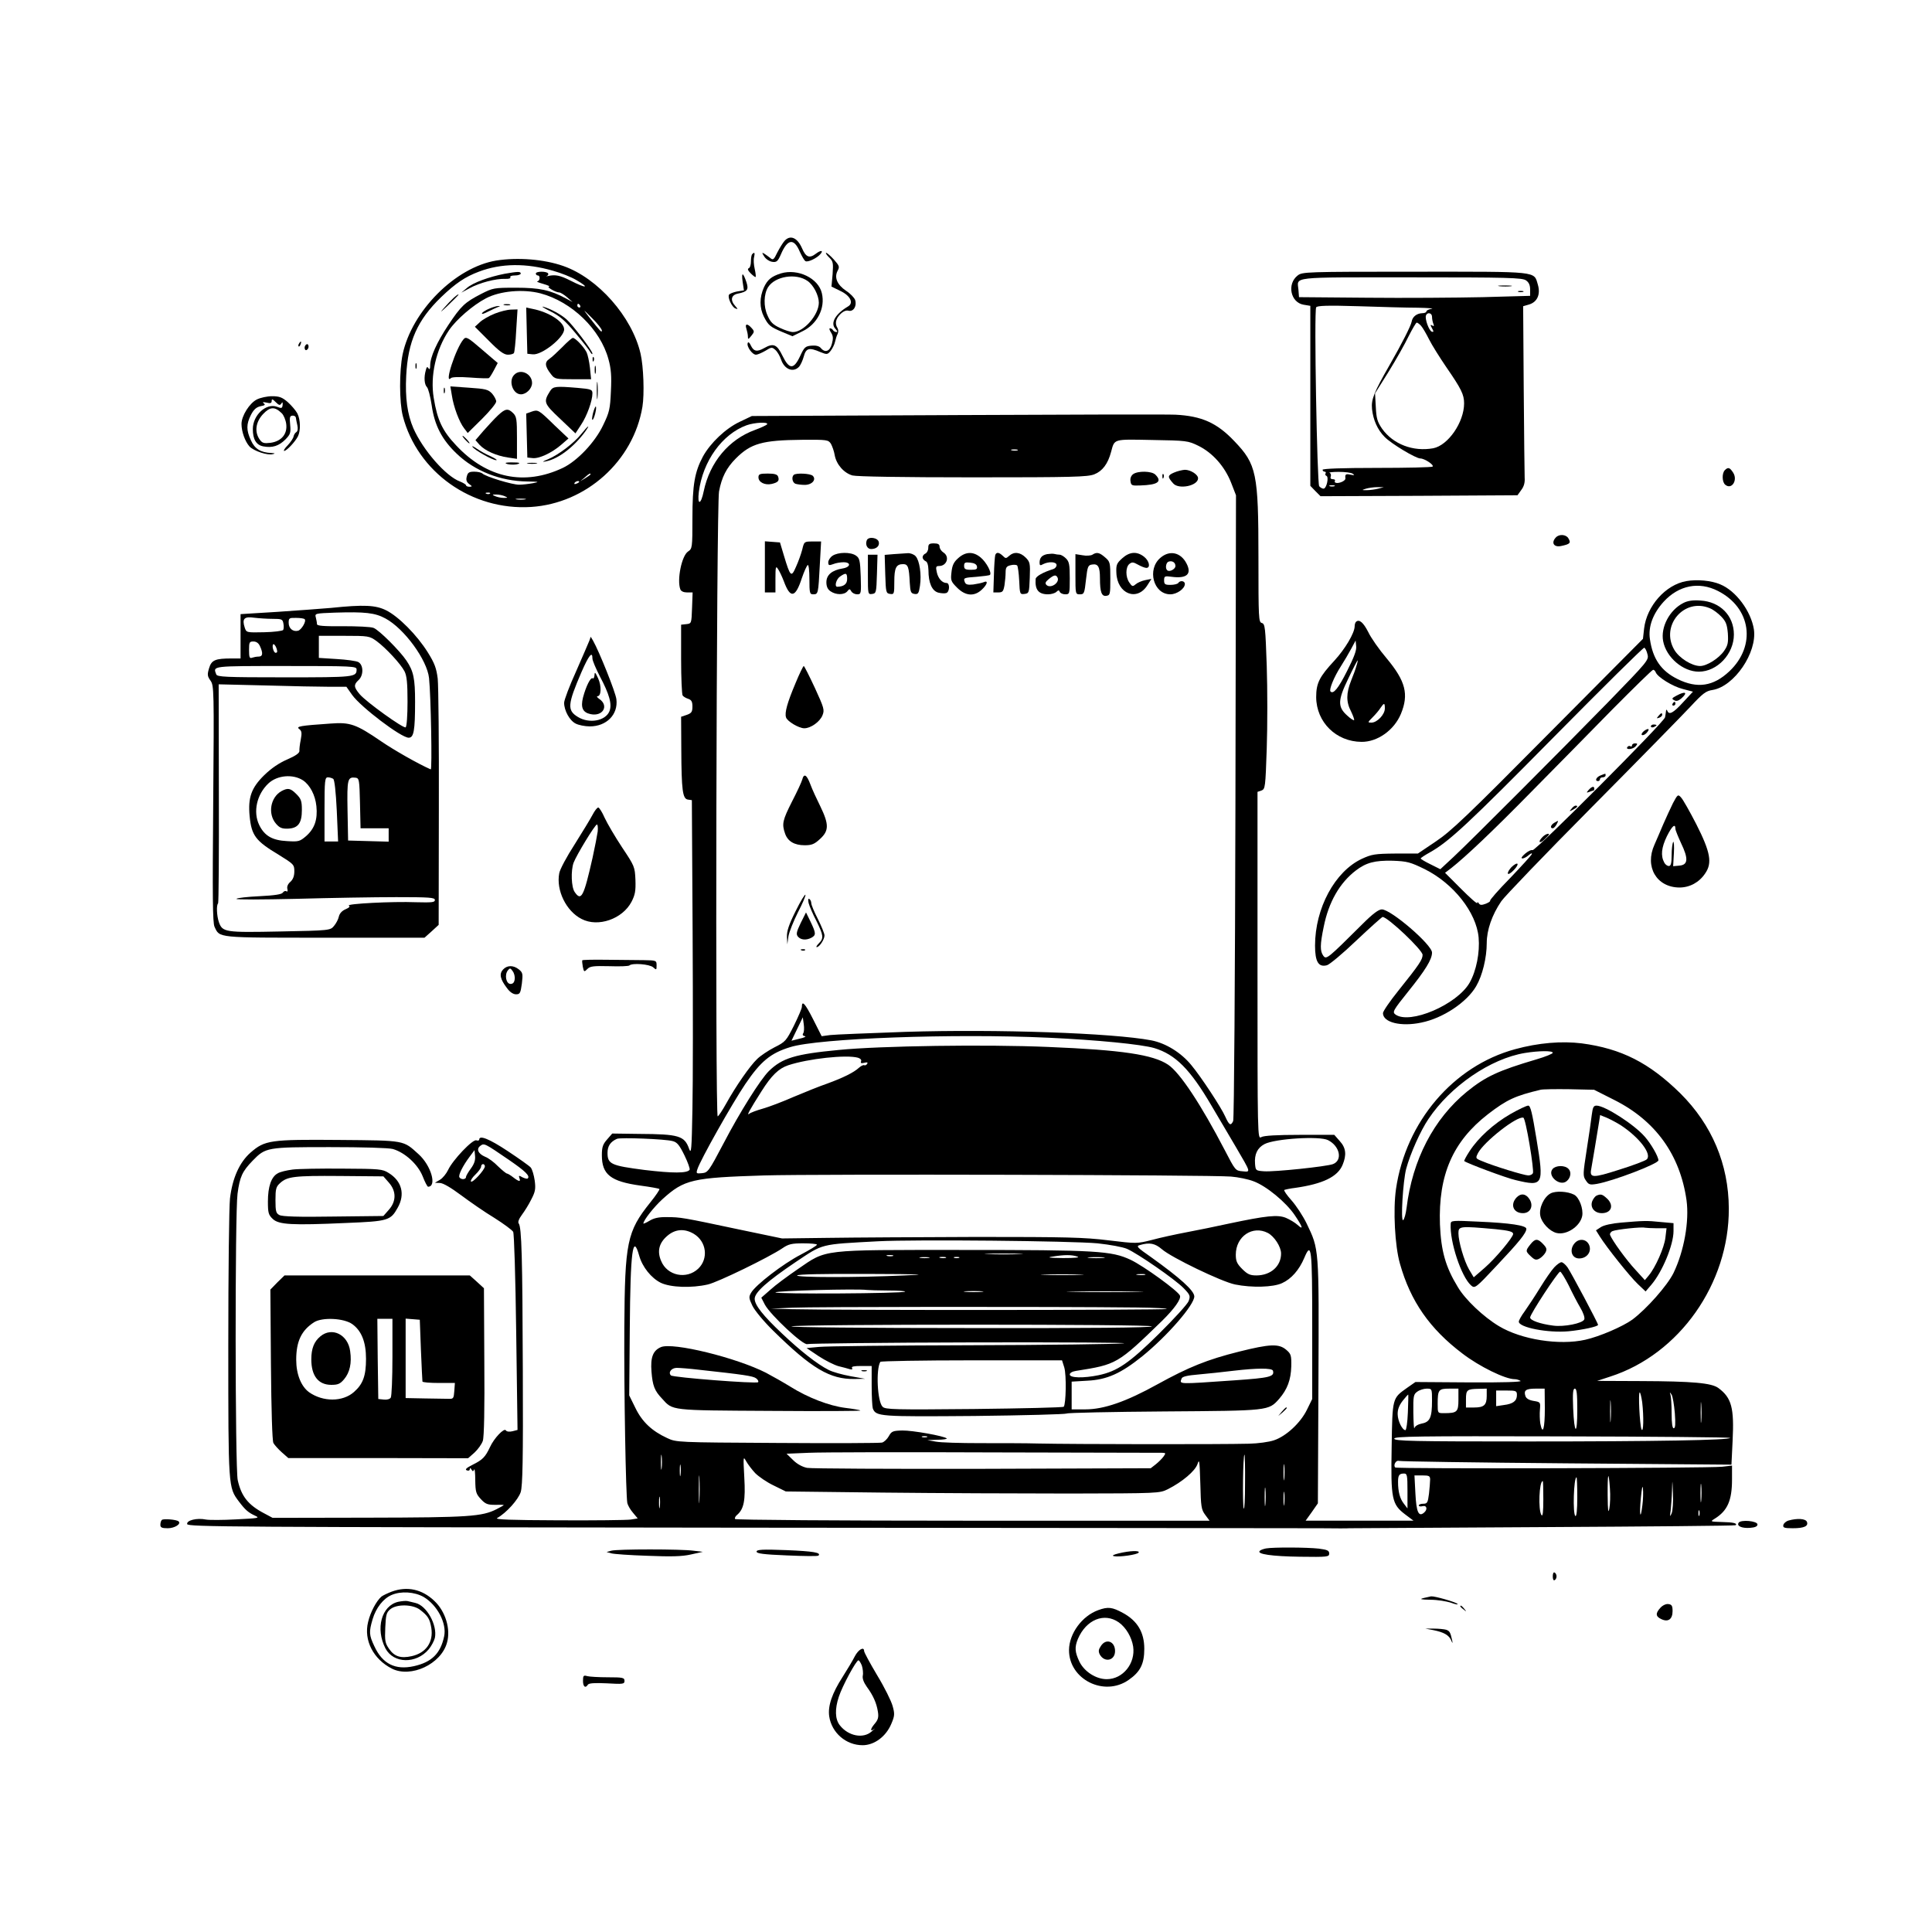 <?xml version="1.0" standalone="no"?>
<!DOCTYPE svg PUBLIC "-//W3C//DTD SVG 20010904//EN"
 "http://www.w3.org/TR/2001/REC-SVG-20010904/DTD/svg10.dtd">
<svg version="1.0" xmlns="http://www.w3.org/2000/svg"
 width="1024pt" height="1024pt" viewBox="0 0 1024 1024"
 preserveAspectRatio="xMidYMid meet">

<g transform="translate(0,1024) scale(0.1,-0.1)"
fill="#000000" stroke="none">
<path d="M4158 8963 c-9 -10 -26 -38 -38 -61 -19 -40 -23 -42 -38 -29 -9 7
-24 18 -32 23 -13 7 -12 4 1 -16 9 -14 28 -26 43 -28 22 -3 29 3 45 40 35 82
69 87 100 14 11 -24 24 -47 30 -50 12 -8 62 16 80 38 17 20 1 21 -25 1 -34
-26 -53 -18 -73 29 -25 57 -63 73 -93 39z"/>
<path d="M3987 8893 c-4 -3 -7 -21 -7 -39 0 -18 -5 -34 -12 -36 -7 -3 -4 -12
11 -27 12 -12 24 -21 26 -19 2 2 0 21 -5 43 -5 22 -7 50 -3 63 5 22 2 28 -10
15z"/>
<path d="M4394 8876 c22 -21 23 -29 19 -89 l-6 -66 47 -23 c53 -25 72 -64 41
-82 -69 -41 -96 -90 -66 -120 9 -10 11 -16 4 -16 -7 0 -15 5 -18 10 -3 6 -11
10 -16 10 -5 0 -3 -10 6 -23 11 -18 12 -31 4 -60 -11 -40 -36 -49 -59 -21 -9
10 -26 14 -49 12 -33 -3 -38 -8 -60 -55 -34 -73 -58 -72 -94 2 -29 60 -48 68
-97 40 -37 -21 -55 -18 -70 13 -7 16 -14 22 -17 14 -7 -18 24 -62 44 -62 8 0
31 10 50 21 32 20 35 20 53 4 11 -10 24 -33 30 -51 17 -51 63 -70 94 -39 9 9
20 34 26 55 12 45 28 50 88 24 35 -14 38 -14 55 7 9 12 20 33 23 48 3 14 9 33
14 42 4 9 4 22 -1 30 -15 24 -10 49 15 74 15 15 31 22 44 18 26 -6 45 26 34
58 -5 12 -26 34 -48 48 -47 32 -63 70 -45 105 12 22 10 27 -19 60 -18 20 -37
36 -41 36 -5 0 2 -11 15 -24z"/>
<path d="M2630 8859 c-217 -36 -447 -267 -496 -497 -18 -89 -18 -253 1 -327
77 -297 365 -502 680 -482 292 19 542 243 590 531 11 67 6 213 -10 282 -45
195 -226 400 -409 464 -102 36 -242 47 -356 29z m301 -54 c43 -12 98 -34 123
-49 76 -44 53 -46 -31 -3 -53 27 -80 33 -118 24 -11 -2 -14 -2 -7 0 7 3 10 9
7 14 -8 12 -65 12 -65 -1 0 -5 5 -10 10 -10 15 0 12 -30 -2 -31 -7 -1 7 -7 32
-14 25 -7 38 -14 30 -14 -16 -1 35 -31 54 -31 6 0 25 -11 41 -25 l30 -26 -35
19 c-84 45 -141 57 -265 57 -117 0 -122 -1 -185 -33 -87 -45 -106 -63 -174
-165 -61 -92 -96 -169 -96 -215 0 -18 -3 -23 -9 -14 -6 10 -10 8 -14 -10 -11
-37 -8 -76 6 -90 7 -7 18 -50 25 -96 15 -106 54 -182 133 -257 96 -92 231
-145 373 -147 64 -1 67 -2 31 -9 -22 -4 -55 -8 -73 -8 -35 -1 -180 43 -196 60
-6 5 -25 9 -43 9 -27 0 -34 -5 -39 -26 -5 -18 -1 -29 12 -39 18 -13 18 -14 2
-15 -10 0 -18 4 -18 8 0 4 -15 13 -32 20 -74 27 -196 166 -247 282 -32 74 -44
161 -38 278 9 182 59 295 185 417 77 74 128 108 200 135 118 45 252 46 393 5z
m-66 -120 c165 -44 317 -190 360 -349 14 -50 17 -90 13 -169 -4 -94 -8 -112
-41 -180 -42 -90 -138 -191 -214 -227 -203 -96 -402 -55 -565 119 -73 77 -100
134 -119 251 -20 118 12 258 81 360 39 57 127 133 196 169 74 39 197 50 289
26z m210 -65 c3 -5 1 -10 -4 -10 -6 0 -11 5 -11 10 0 6 2 10 4 10 3 0 8 -4 11
-10z m115 -132 c0 -13 -7 -6 -69 73 -33 43 -33 43 18 -8 28 -28 51 -57 51 -65z
m-60 -762 c0 -2 -12 -11 -27 -20 l-28 -17 24 20 c23 21 31 25 31 17z m-60 -40
c0 -2 -7 -7 -16 -10 -8 -3 -12 -2 -9 4 6 10 25 14 25 6z m-473 -62 c-3 -3 -12
-4 -19 -1 -8 3 -5 6 6 6 11 1 17 -2 13 -5z m78 -14 c18 -8 18 -9 -5 -9 -14 0
-34 4 -45 9 -18 8 -18 9 5 9 14 0 34 -4 45 -9z m108 -17 c-13 -2 -33 -2 -45 0
-13 2 -3 4 22 4 25 0 35 -2 23 -4z"/>
<path d="M2675 8789 c-82 -16 -168 -47 -200 -75 l-30 -25 45 24 c51 28 138 51
188 49 19 -1 30 3 27 8 -4 6 7 10 24 10 17 0 31 5 31 10 0 12 -16 11 -85 -1z"/>
<path d="M2405 8662 c-11 -10 -36 -36 -55 -58 -21 -24 -13 -18 23 16 31 30 57
56 57 57 0 5 -5 2 -25 -15z"/>
<path d="M2202 8300 c0 -14 2 -19 5 -12 2 6 2 18 0 25 -3 6 -5 1 -5 -13z"/>
<path d="M2673 8623 c9 -2 23 -2 30 0 6 3 -1 5 -18 5 -16 0 -22 -2 -12 -5z"/>
<path d="M2593 8604 c-17 -7 -35 -18 -38 -24 -4 -7 10 -3 31 8 22 11 46 22 54
25 13 5 13 5 0 5 -8 0 -29 -6 -47 -14z"/>
<path d="M2917 8590 c50 -25 77 -48 131 -113 38 -45 74 -91 80 -102 6 -11 12
-15 12 -9 0 15 -104 152 -138 182 -31 27 -86 56 -122 66 -14 4 3 -7 37 -24z"/>
<path d="M2792 8487 l3 -122 28 -3 c48 -6 167 89 167 132 0 40 -80 92 -168
109 l-33 7 3 -123z"/>
<path d="M2623 8578 c-29 -11 -65 -32 -79 -45 l-27 -25 74 -74 c55 -56 80 -74
101 -74 15 0 29 4 32 9 3 4 9 58 12 120 l7 111 -34 -1 c-19 0 -58 -10 -86 -21z"/>
<path d="M2457 8442 c-41 -47 -105 -244 -67 -206 6 6 46 7 102 3 51 -4 96 -5
99 -3 4 2 16 21 27 42 l20 38 -83 71 c-76 66 -85 70 -98 55z"/>
<path d="M2980 8400 c-25 -25 -56 -54 -68 -62 -27 -18 -24 -40 9 -82 19 -25
25 -26 116 -26 l96 0 -6 60 c-4 34 -12 71 -18 83 -16 31 -61 77 -73 76 -6 -1
-31 -23 -56 -49z"/>
<path d="M3141 8334 c0 -11 3 -14 6 -6 3 7 2 16 -1 19 -3 4 -6 -2 -5 -13z"/>
<path d="M3152 8280 c0 -19 2 -27 5 -17 2 9 2 25 0 35 -3 9 -5 1 -5 -18z"/>
<path d="M2726 8254 c-33 -32 -8 -104 35 -104 29 0 59 31 59 60 0 49 -61 78
-94 44z"/>
<path d="M3163 8170 c0 -41 2 -58 4 -37 2 20 2 54 0 75 -2 20 -4 3 -4 -38z"/>
<path d="M2352 8170 c0 -14 2 -19 5 -12 2 6 2 18 0 25 -3 6 -5 1 -5 -13z"/>
<path d="M2395 8144 c9 -60 39 -141 65 -174 l19 -25 76 75 c41 41 75 82 75 92
0 9 -10 28 -22 42 -21 22 -34 25 -122 31 l-99 7 8 -48z"/>
<path d="M2916 8168 c-37 -59 -34 -66 53 -148 l81 -77 30 46 c31 46 60 127 60
166 0 20 -7 23 -77 29 -119 10 -131 8 -147 -16z"/>
<path d="M3143 8050 c-5 -22 -7 -37 -2 -35 9 6 23 64 17 70 -2 3 -9 -13 -15
-35z"/>
<path d="M2639 8038 c-19 -18 -53 -55 -77 -82 l-42 -49 22 -25 c29 -31 89 -58
151 -67 l47 -7 0 111 c0 98 -2 113 -20 131 -27 27 -42 25 -81 -12z"/>
<path d="M2817 8058 l-28 -10 3 -116 3 -117 28 -3 c34 -4 101 27 152 71 l38
33 -73 69 c-86 84 -88 85 -123 73z"/>
<path d="M3081 7940 c-38 -48 -121 -111 -176 -134 -32 -13 -34 -16 -10 -11 65
13 148 77 207 158 29 41 16 33 -21 -13z"/>
<path d="M2465 7910 c10 -11 20 -20 23 -20 3 0 -3 9 -13 20 -10 11 -20 20 -23
20 -3 0 3 -9 13 -20z"/>
<path d="M2504 7872 c10 -17 108 -72 126 -71 8 0 -5 9 -28 20 -24 10 -58 29
-75 41 -17 12 -27 16 -23 10z"/>
<path d="M2680 7786 c0 -8 48 -12 66 -5 13 5 7 8 -23 8 -24 1 -43 -1 -43 -3z"/>
<path d="M2798 7783 c12 -2 32 -2 45 0 12 2 2 4 -23 4 -25 0 -35 -2 -22 -4z"/>
<path d="M4139 8791 c-50 -16 -71 -33 -90 -74 -24 -54 -24 -108 0 -156 24 -46
32 -53 98 -81 l53 -22 53 26 c79 38 122 123 103 202 -18 79 -127 132 -217 105z
m141 -40 c32 -22 60 -77 60 -116 -1 -65 -80 -155 -137 -155 -13 0 -44 10 -69
22 -37 17 -51 31 -66 66 -22 48 -20 113 3 150 37 58 148 76 209 33z"/>
<path d="M6878 8780 c-58 -45 -38 -143 31 -155 l36 -6 0 -477 0 -477 27 -28
27 -27 522 2 522 3 20 28 c14 18 20 39 18 65 -1 20 -3 233 -5 473 l-3 436 31
9 c44 13 62 54 47 105 -22 73 12 69 -652 69 -578 0 -597 -1 -621 -20z m1210
-26 c15 -10 22 -25 22 -48 l0 -34 -252 -7 c-139 -3 -415 -5 -613 -3 l-360 3
-3 39 c-6 71 -54 66 595 66 517 0 591 -2 611 -16z m-573 -145 c55 -1 88 -4 73
-6 -16 -2 -28 -9 -28 -14 0 -5 -10 -9 -22 -9 -29 -1 -52 -19 -56 -45 -4 -22
-51 -115 -117 -230 -83 -145 -98 -182 -93 -233 6 -57 29 -110 67 -148 35 -36
165 -114 189 -114 22 0 74 -34 65 -43 -3 -4 -136 -7 -295 -7 -185 0 -288 -4
-288 -10 0 -5 5 -10 11 -10 5 0 8 -4 5 -9 -4 -5 -1 -11 4 -13 15 -5 1 -68 -15
-68 -7 0 -17 6 -23 13 -11 14 -28 930 -16 948 5 9 59 11 223 6 119 -4 261 -8
316 -8z m75 -48 c0 -11 3 -27 7 -37 5 -12 3 -15 -6 -9 -10 6 -11 3 -1 -15 10
-18 9 -21 -1 -18 -15 5 -38 68 -31 86 7 19 32 14 32 -7z m-58 -48 c9 -10 28
-43 43 -73 15 -30 56 -95 90 -145 80 -116 95 -146 95 -193 0 -100 -85 -223
-164 -238 -106 -19 -212 21 -271 104 -25 37 -30 54 -33 115 l-4 72 72 115 c39
63 87 148 106 188 20 39 39 72 43 72 4 0 15 -8 23 -17z m-362 -784 c12 -8 9
-9 -12 -5 -25 6 -30 2 -27 -20 1 -10 -24 -24 -44 -24 -10 0 -15 5 -12 10 3 6
-1 10 -10 10 -11 0 -15 5 -12 14 3 8 1 17 -6 20 -7 2 15 5 48 5 33 0 67 -4 75
-10z m-97 -66 c-7 -2 -19 -2 -25 0 -7 3 -2 5 12 5 14 0 19 -2 13 -5z m232 -13
c-16 -4 -43 -8 -60 -8 -29 0 -29 0 -5 8 14 4 41 8 60 8 l35 0 -30 -8z"/>
<path d="M7948 8723 c18 -2 45 -2 60 0 15 2 0 4 -33 4 -33 0 -45 -2 -27 -4z"/>
<path d="M8048 8693 c6 -2 18 -2 25 0 6 3 1 5 -13 5 -14 0 -19 -2 -12 -5z"/>
<path d="M3936 8747 l7 -46 -37 -6 c-20 -4 -39 -12 -42 -17 -9 -14 15 -66 34
-73 14 -5 14 -4 -1 13 -28 31 -22 59 15 66 50 10 57 21 44 61 -18 53 -27 54
-20 2z"/>
<path d="M3956 8498 c4 -13 8 -31 8 -41 0 -17 2 -17 18 3 17 21 17 24 2 41
-23 26 -37 24 -28 -3z"/>
<path d="M1585 8419 c-4 -6 -5 -12 -2 -15 2 -3 7 2 10 11 7 17 1 20 -8 4z"/>
<path d="M1616 8405 c-3 -8 -1 -17 3 -20 5 -3 11 2 15 10 3 8 1 17 -3 20 -5 3
-11 -2 -15 -10z"/>
<path d="M1362 8123 c-39 -19 -82 -87 -82 -130 0 -41 19 -93 42 -119 22 -24
96 -49 124 -41 14 3 12 5 -7 6 -57 2 -89 22 -109 67 -25 54 -25 85 0 135 15
29 29 41 51 46 23 4 27 8 17 15 -9 7 -4 8 15 4 20 -5 27 -3 27 9 0 12 5 10 21
-6 17 -17 23 -19 30 -8 6 10 8 8 7 -7 -2 -18 -5 -20 -30 -10 -57 21 -128 -44
-128 -118 0 -55 18 -85 56 -92 47 -9 82 2 117 37 26 27 29 35 25 77 -4 40 -2
48 12 49 9 1 17 -4 18 -10 1 -7 4 -25 8 -41 4 -18 2 -31 -5 -36 -7 -4 -13 -14
-15 -23 -1 -9 -15 -30 -31 -47 -16 -16 -24 -30 -19 -30 13 0 58 48 73 77 15
30 14 89 -3 122 -8 15 -31 42 -51 60 -29 25 -44 31 -83 31 -26 0 -62 -8 -80
-17z m131 -73 c10 -9 21 -35 24 -57 7 -53 -25 -92 -83 -100 -35 -4 -44 -2 -58
18 -28 40 -21 92 18 134 38 40 62 41 99 5z"/>
<path d="M5075 8040 l-1090 -5 -65 -31 c-74 -35 -154 -111 -194 -183 -44 -82
-56 -150 -56 -327 0 -158 -1 -162 -23 -177 -34 -22 -60 -151 -41 -201 4 -10
18 -16 35 -16 l30 0 -3 -82 c-3 -82 -3 -83 -30 -86 l-28 -3 0 -182 c0 -100 4
-187 8 -193 4 -6 17 -14 30 -18 17 -6 22 -15 22 -41 0 -28 -5 -35 -30 -44
l-30 -10 1 -173 c1 -217 7 -262 35 -266 l21 -3 4 -697 c2 -383 2 -807 -1 -942
-4 -217 -6 -241 -18 -208 -24 68 -55 77 -262 78 l-145 2 -27 -31 c-23 -26 -28
-41 -28 -84 0 -102 46 -139 205 -161 52 -7 97 -15 100 -18 3 -2 -19 -35 -49
-72 -123 -154 -134 -210 -137 -661 -2 -344 8 -892 16 -932 3 -12 16 -35 30
-51 l25 -30 -37 -6 c-21 -3 -193 -5 -383 -4 -252 1 -339 4 -325 12 50 28 112
98 125 138 10 34 13 173 11 643 -2 601 -6 761 -22 781 -5 6 1 24 17 45 14 19
37 55 50 82 21 40 24 56 18 100 -4 28 -13 59 -21 69 -8 9 -63 48 -122 87 -98
65 -151 86 -151 61 0 -5 -7 -7 -15 -4 -19 8 -126 -105 -150 -157 -9 -19 -28
-43 -43 -52 l-27 -16 26 -1 c17 0 58 -24 113 -65 47 -35 126 -90 176 -120 49
-31 94 -64 100 -74 5 -11 12 -231 16 -534 l7 -516 -27 -7 c-17 -4 -31 -2 -35
5 -9 14 -62 -41 -84 -89 -25 -53 -39 -67 -91 -93 -34 -17 -43 -26 -32 -30 9
-4 16 -1 16 6 0 8 3 8 9 -2 7 -11 9 -11 14 0 3 8 6 -17 6 -56 1 -63 4 -73 30
-101 24 -26 36 -30 75 -30 25 1 46 0 46 -1 0 -2 -17 -11 -38 -22 -77 -39 -145
-44 -677 -45 l-510 -1 -45 24 c-84 44 -121 90 -140 176 -14 64 -15 1412 -1
1518 12 90 25 118 80 175 69 71 76 72 410 72 172 0 312 -4 333 -10 63 -18 132
-80 158 -144 12 -31 25 -56 29 -56 48 1 16 113 -51 173 -82 74 -68 72 -421 75
-365 3 -393 -1 -469 -67 -59 -52 -96 -135 -109 -243 -5 -46 -9 -390 -9 -779 0
-757 0 -752 56 -827 34 -45 50 -59 87 -76 26 -12 16 -13 -101 -19 -71 -4 -144
-4 -160 -1 -48 10 -104 -4 -100 -24 3 -15 218 -16 2932 -19 1611 -1 2995 -3
3075 -3 80 -1 148 -1 151 0 3 0 464 3 1025 6 561 3 1022 7 1024 10 11 10 -12
16 -72 17 -63 2 -64 2 -38 18 67 42 91 96 91 207 l0 74 -52 -6 c-78 -8 -1725
-12 -1733 -4 -12 12 4 40 19 35 8 -3 407 -9 888 -13 l875 -7 6 124 c9 177 -5
230 -75 282 -36 27 -136 36 -413 37 l-230 1 70 23 c366 118 630 493 628 891
-1 235 -90 444 -257 610 -165 162 -312 237 -523 265 -106 13 -229 3 -353 -31
-327 -89 -579 -384 -631 -741 -16 -111 -6 -302 21 -396 56 -199 158 -345 331
-476 90 -69 227 -136 277 -136 10 0 23 -4 31 -9 9 -6 -97 -9 -271 -8 l-286 2
-43 -30 c-80 -57 -79 -51 -83 -315 -5 -276 1 -303 72 -357 l44 -33 -286 0
-286 0 33 46 32 46 3 645 c3 716 4 699 -63 839 -19 39 -55 94 -80 122 -25 28
-42 53 -38 55 5 2 31 8 58 11 147 21 225 59 251 122 22 53 18 90 -15 126 l-29
33 -184 0 c-119 0 -190 -4 -203 -12 -20 -11 -20 -8 -20 909 l0 921 21 7 c20 8
21 17 28 223 4 118 4 315 0 437 -7 205 -9 223 -26 228 -17 4 -18 23 -18 346 0
448 -10 495 -128 618 -92 97 -173 133 -312 140 -36 2 -555 1 -1155 -2z m-1009
-49 c-3 -4 -32 -18 -65 -30 -138 -50 -239 -171 -271 -324 -15 -74 -35 -77 -26
-4 21 163 124 306 253 353 42 15 117 19 109 5z m338 -103 c7 -13 17 -40 20
-60 9 -50 49 -95 94 -108 23 -6 259 -10 639 -10 529 0 607 2 643 16 43 17 72
55 89 119 19 70 9 67 217 63 183 -3 191 -4 246 -31 75 -37 139 -109 173 -195
l26 -67 -3 -1650 c-2 -907 -7 -1658 -12 -1667 -13 -27 -21 -22 -42 24 -21 48
-129 212 -180 273 -54 66 -135 116 -212 131 -207 39 -816 60 -1302 45 -195 -7
-375 -14 -400 -17 l-45 -6 -46 91 c-42 83 -59 101 -59 64 0 -8 -19 -52 -42
-99 -41 -81 -45 -86 -103 -115 -33 -17 -75 -45 -92 -62 -38 -36 -113 -144
-164 -236 -20 -36 -40 -66 -45 -68 -14 -5 -7 3237 7 3312 14 75 39 125 89 175
80 80 140 97 352 99 132 1 138 0 152 -21z m989 -35 c-7 -2 -21 -2 -30 0 -10 3
-4 5 12 5 17 0 24 -2 18 -5z m-1136 -3090 c-5 -7 -2 -13 9 -15 9 -1 -3 -8 -27
-13 l-44 -11 30 62 30 62 5 -36 c3 -21 2 -42 -3 -49z m1298 -23 c262 -12 494
-35 563 -55 112 -34 190 -112 303 -305 35 -60 93 -158 128 -217 83 -142 81
-135 36 -131 -37 3 -38 5 -94 113 -125 240 -237 410 -300 452 -79 53 -243 78
-636 94 -327 14 -888 6 -1110 -16 -232 -22 -299 -43 -370 -112 -45 -45 -153
-216 -240 -383 -78 -148 -83 -155 -114 -158 -30 -3 -32 -2 -25 20 15 49 185
350 254 452 82 121 134 164 238 196 149 47 866 73 1367 50z m2675 -80 c0 -5
-39 -21 -87 -35 -203 -60 -269 -91 -368 -171 -176 -144 -289 -361 -320 -617
-4 -31 -12 -60 -18 -64 -14 -9 -1 207 16 272 22 81 76 202 118 264 116 174
329 320 511 350 74 12 148 13 148 1z m-3683 -26 c13 -4 20 -11 17 -19 -4 -10
1 -12 17 -8 15 4 20 3 15 -6 -4 -6 -11 -9 -15 -7 -4 3 -17 -3 -28 -13 -27 -25
-83 -53 -168 -84 -38 -13 -118 -45 -177 -70 -59 -26 -133 -54 -165 -63 -32 -9
-65 -21 -73 -28 -14 -11 3 21 66 120 53 84 91 121 142 138 106 35 307 57 369
40z m4009 -224 c219 -110 349 -291 383 -532 15 -111 -13 -269 -69 -385 -33
-67 -143 -191 -218 -247 -51 -37 -174 -90 -250 -107 -138 -31 -339 1 -457 72
-82 49 -179 141 -218 207 -66 108 -89 192 -95 332 -9 263 68 440 255 585 100
77 144 97 278 129 11 3 79 4 152 3 l132 -3 107 -54z m-4991 -218 c24 -6 36
-21 63 -76 18 -37 30 -71 27 -76 -12 -19 -89 -19 -239 -1 -178 23 -196 31
-196 91 0 36 16 59 50 74 20 8 256 -1 295 -12z m3474 5 c63 -32 78 -107 26
-127 -35 -13 -311 -42 -365 -38 -44 3 -45 4 -48 39 -4 51 12 85 50 105 55 29
293 44 337 21z m-4341 -105 c86 -59 113 -85 99 -98 -3 -3 -15 0 -28 6 -19 11
-21 10 -16 -4 8 -21 -2 -20 -33 4 -14 11 -29 20 -33 20 -4 0 -25 17 -47 38
-21 22 -52 45 -69 51 -37 16 -48 41 -25 58 20 15 22 14 152 -75z m-202 -45
c-14 -19 -26 -39 -26 -45 0 -14 -26 -16 -35 -2 -7 11 18 61 54 109 l26 35 3
-32 c2 -22 -5 -42 -22 -65z m74 11 c-1 -19 -67 -91 -74 -80 -3 5 8 22 24 37
17 16 30 35 30 42 0 7 5 13 10 13 6 0 10 -6 10 -12z m3954 -54 c38 -3 92 -14
120 -25 68 -25 172 -111 218 -179 42 -62 49 -83 15 -52 -12 11 -40 28 -61 37
-44 18 -103 12 -306 -31 -63 -14 -162 -34 -220 -45 -58 -11 -141 -29 -185 -41
-79 -20 -81 -20 -230 -2 -130 16 -224 18 -700 18 -302 -1 -658 -3 -790 -5
l-240 -3 -230 48 c-297 63 -309 65 -380 65 -43 1 -69 -5 -92 -19 -18 -11 -33
-17 -33 -15 0 17 56 88 101 129 116 105 158 114 539 126 272 8 2365 3 2474 -6z
m-2846 -304 c67 -41 78 -131 23 -184 -62 -59 -165 -38 -197 41 -22 51 -11 95
32 132 42 37 92 41 142 11z m3042 5 c34 -18 70 -73 70 -109 0 -67 -55 -116
-131 -116 -33 0 -47 6 -75 34 -28 28 -34 42 -34 76 0 97 89 157 170 115z
m-902 -55 c65 -7 131 -19 155 -29 59 -26 255 -162 300 -208 35 -36 37 -42 27
-69 -6 -16 -77 -94 -158 -174 -157 -155 -220 -198 -320 -219 -78 -16 -152 -15
-152 4 0 8 13 16 33 19 216 34 220 36 457 266 65 64 101 115 94 133 -9 24
-192 157 -262 190 -101 47 -177 52 -892 52 -756 0 -716 5 -872 -102 -54 -37
-119 -85 -145 -109 l-48 -42 19 -37 c30 -55 204 -218 225 -209 9 3 405 8 881
9 476 1 834 -1 795 -5 -38 -4 -403 -9 -810 -10 -407 -1 -769 -5 -805 -9 l-65
-6 64 -43 c35 -23 83 -47 105 -53 23 -5 49 -13 60 -16 12 -3 16 -1 12 6 -5 8
10 11 48 11 l56 0 0 -104 c0 -57 3 -112 6 -121 17 -43 35 -44 539 -40 263 3
483 9 489 13 6 4 238 9 516 11 558 4 553 3 610 67 43 50 62 100 64 172 1 58
-1 66 -27 88 -39 33 -86 31 -250 -10 -168 -42 -267 -82 -432 -173 -166 -92
-284 -133 -382 -133 l-73 0 0 74 0 73 83 5 c105 5 179 39 292 130 133 108 276
273 275 317 -1 31 -76 98 -228 207 -76 53 -82 59 -60 65 51 15 80 9 116 -22
50 -44 318 -173 388 -187 88 -18 202 -15 249 7 49 22 91 70 118 134 38 90 42
53 42 -361 l0 -387 -28 -57 c-34 -70 -111 -141 -175 -162 -26 -9 -85 -17 -132
-18 -151 -4 -926 -3 -1115 1 -66 2 -205 2 -310 2 -104 0 -210 3 -235 8 l-45 8
54 2 c30 0 52 4 49 7 -14 13 -183 43 -235 42 -50 -1 -58 -4 -72 -30 -9 -16
-25 -31 -36 -34 -11 -3 -261 -4 -555 -2 -532 3 -535 3 -584 26 -80 37 -132 85
-168 159 l-33 67 3 355 c3 412 16 507 50 385 17 -60 64 -118 114 -143 52 -25
163 -29 250 -9 53 12 324 144 395 192 32 22 49 26 110 26 40 0 73 -3 73 -7 0
-5 -39 -28 -86 -53 -93 -48 -240 -161 -263 -202 -13 -22 -12 -29 7 -69 12 -25
61 -84 109 -131 205 -202 302 -259 432 -257 l56 1 -78 14 c-43 8 -94 22 -115
33 -60 30 -150 101 -246 192 -102 96 -146 152 -146 185 0 34 65 92 216 194
150 100 126 94 439 111 200 10 1021 2 1163 -11z m-415 -57 c-46 -2 -120 -2
-165 0 -46 1 -9 3 82 3 91 0 128 -2 83 -3z m-670 -10 c-7 -2 -21 -2 -30 0 -10
3 -4 5 12 5 17 0 24 -2 18 -5z m977 -3 c16 -5 -11 -8 -75 -8 -76 1 -89 3 -55
8 61 10 100 10 130 0z m-787 -7 c-13 -2 -33 -2 -45 0 -13 2 -3 4 22 4 25 0 35
-2 23 -4z m90 0 c-7 -2 -21 -2 -30 0 -10 3 -4 5 12 5 17 0 24 -2 18 -5z m70 0
c-7 -2 -19 -2 -25 0 -7 3 -2 5 12 5 14 0 19 -2 13 -5z m765 0 c-21 -2 -55 -2
-75 0 -21 2 -4 4 37 4 41 0 58 -2 38 -4z m-1053 -93 c-260 -12 -577 -11 -570
0 4 6 136 9 368 8 299 -1 334 -3 202 -8z m928 3 c-51 -2 -135 -2 -185 0 -51 1
-10 3 92 3 102 0 143 -2 93 -3z m345 0 c-10 -2 -28 -2 -40 0 -13 2 -5 4 17 4
22 1 32 -1 23 -4z m-1359 -83 c52 0 92 -3 88 -6 -10 -10 -687 -14 -687 -4 0 9
432 20 485 13 11 -1 62 -3 114 -3z m494 -7 c-24 -2 -62 -2 -85 0 -24 2 -5 4
42 4 47 0 66 -2 43 -4z m820 0 c-89 -2 -237 -2 -330 0 -92 1 -19 3 162 3 182
0 257 -2 168 -3z m2 -83 c99 -1 170 -5 157 -8 -21 -6 -1737 -7 -1987 -1 l-110
3 115 5 c103 5 1364 6 1825 1z m80 -100 c-4 -7 -338 -10 -968 -9 -540 0 -953
4 -942 9 29 12 1918 12 1910 0z m-464 -218 c12 -40 9 -195 -3 -208 -4 -4 -218
-9 -476 -12 -420 -4 -470 -3 -484 12 -28 27 -36 199 -12 238 3 4 221 8 484 8
l479 0 12 -38z m1106 -17 c9 -32 -17 -38 -204 -51 -304 -21 -292 -22 -280 10
4 10 30 16 89 21 46 4 130 13 188 20 120 14 202 15 207 0z m843 -159 c0 -89
-11 -113 -54 -121 -20 -4 -37 -14 -39 -24 -3 -9 -5 28 -6 81 -1 89 1 98 21
112 12 9 35 16 50 16 28 0 28 -1 28 -64z m140 5 c0 -65 -7 -71 -77 -71 -33 0
-33 0 -33 49 0 75 5 81 61 81 l49 0 0 -59z m150 21 c0 -49 -14 -62 -67 -62
l-43 0 0 44 c0 50 6 54 68 55 l42 1 0 -38z m308 -67 c0 -106 -11 -146 -24 -80
-3 19 -4 52 -2 74 3 39 3 40 -34 46 -24 4 -39 13 -43 26 -10 30 3 39 54 39
l48 0 1 -105z m172 -7 c0 -140 -16 -133 -22 10 -3 78 -1 102 9 102 10 0 13
-27 13 -112z m-320 78 c0 -31 -20 -47 -70 -53 l-40 -6 0 42 0 41 55 0 c51 0
55 -2 55 -24z m664 -38 c9 -77 7 -168 -4 -143 -9 25 -18 195 -9 195 3 0 9 -24
13 -52z m173 -58 c4 -57 3 -80 -6 -80 -7 0 -11 26 -11 79 0 44 -3 88 -6 98 -5
16 -5 17 6 1 6 -10 13 -53 17 -98z m-1415 3 c-2 -51 -8 -93 -13 -93 -16 0 -40
47 -41 83 -1 25 7 47 26 72 16 20 29 35 30 33 1 -2 0 -45 -2 -95z m1075 -40
c-2 -27 -3 -5 -3 47 0 52 1 74 3 48 2 -27 2 -69 0 -95z m480 -6 c-2 -23 -3 -1
-3 48 0 50 1 68 3 42 2 -26 2 -67 0 -90z m-4104 -84 c-7 -2 -19 -2 -25 0 -7 3
-2 5 12 5 14 0 19 -2 13 -5z m4257 -4 c0 -12 -394 -19 -1077 -19 -608 0 -703
2 -703 15 0 12 118 14 890 12 489 -1 890 -5 890 -8z m-5663 -161 c-2 -18 -4
-4 -4 32 0 36 2 50 4 33 2 -18 2 -48 0 -65z m2651 82 c21 0 22 -2 9 -20 -7
-10 -26 -29 -41 -41 l-27 -21 -890 -3 c-490 -1 -909 1 -931 5 -25 5 -53 20
-74 41 l-35 34 118 5 c65 3 507 4 983 2 476 -1 875 -2 888 -2z m441 -162 c0
-84 -3 -144 -7 -133 -7 21 -4 285 4 285 2 0 4 -69 3 -152z m-2596 54 c18 -18
61 -48 97 -65 l65 -32 515 -6 c283 -3 729 -5 990 -5 471 1 475 1 520 23 77 39
144 96 157 133 10 31 11 18 15 -102 3 -123 5 -139 26 -167 l23 -31 -1255 0
c-719 0 -1257 4 -1260 9 -3 5 2 15 11 22 36 31 45 77 38 198 -6 111 -6 115 10
86 9 -16 31 -45 48 -63z m2804 -29 c-2 -21 -4 -6 -4 32 0 39 2 55 4 38 2 -18
2 -50 0 -70z m-3200 20 c-2 -16 -4 -5 -4 22 0 28 2 40 4 28 2 -13 2 -35 0 -50z
m100 -135 c-2 -35 -3 -9 -3 57 0 66 1 94 3 63 2 -32 2 -86 0 -120z m3753 50
l0 -93 -19 25 c-21 26 -31 64 -31 115 0 36 6 45 32 45 16 0 18 -9 18 -92z
m120 60 c0 -13 -3 -47 -6 -75 -6 -47 -9 -53 -30 -53 -13 0 -24 -4 -24 -9 0 -5
9 -7 20 -4 23 6 28 -18 7 -35 -28 -23 -40 4 -45 102 l-5 96 42 0 c36 0 41 -3
41 -22z m953 -48 c3 -36 1 -83 -3 -105 -6 -30 -8 -13 -9 69 -1 120 5 138 12
36z m-173 -46 c0 -67 -4 -103 -10 -99 -15 9 -9 205 6 205 2 0 4 -48 4 -106z
m500 -85 c-9 -21 -10 -19 -5 16 2 22 6 69 7 105 2 63 2 63 5 -16 2 -44 -1 -91
-7 -105z m157 69 c-2 -24 -4 -7 -4 37 0 44 2 63 4 43 2 -21 2 -57 0 -80z
m-837 5 c0 -67 -3 -93 -10 -83 -18 27 -12 180 7 180 2 0 3 -44 3 -97z m-1473
-25 c-2 -24 -4 -7 -4 37 0 44 2 63 4 43 2 -21 2 -57 0 -80z m1998 -6 c-10 -84
-17 -54 -8 39 5 52 9 71 11 49 2 -19 1 -59 -3 -88z m-1898 6 c-2 -18 -4 -6 -4
27 0 33 2 48 4 33 2 -15 2 -42 0 -60z m-3310 -15 c-2 -16 -4 -5 -4 22 0 28 2
40 4 28 2 -13 2 -35 0 -50z m5510 -45 c-3 -7 -5 -2 -5 12 0 14 2 19 5 13 2 -7
2 -19 0 -25z"/>
<path d="M6222 7735 c-34 -15 -35 -22 -4 -57 29 -34 132 -13 132 27 0 20 -40
45 -70 45 -14 -1 -40 -7 -58 -15z"/>
<path d="M6006 7727 c-11 -8 -17 -23 -14 -38 3 -22 7 -24 52 -22 93 3 117 20
80 57 -19 20 -93 21 -118 3z"/>
<path d="M4020 7710 c0 -26 34 -43 70 -35 34 8 42 17 34 39 -4 12 -20 16 -55
16 -42 0 -49 -3 -49 -20z"/>
<path d="M4207 7723 c-13 -12 -7 -41 9 -47 9 -3 31 -6 49 -6 39 0 63 28 43 48
-13 13 -90 16 -101 5z"/>
<path d="M6161 7714 c0 -11 3 -14 6 -6 3 7 2 16 -1 19 -3 4 -6 -2 -5 -13z"/>
<path d="M4594 7376 c-9 -23 3 -46 23 -46 28 0 45 16 41 36 -4 25 -56 32 -64
10z"/>
<path d="M4054 7235 l0 -135 28 0 28 0 0 72 c0 64 2 70 13 53 8 -11 22 -41 32
-67 34 -92 61 -87 95 18 12 35 26 66 31 69 5 4 9 -28 9 -74 0 -75 2 -81 20
-81 27 0 27 3 35 153 l7 127 -45 0 c-44 0 -45 0 -55 -43 -6 -23 -21 -65 -33
-91 -25 -58 -30 -54 -64 59 l-21 70 -40 3 -40 3 0 -136z"/>
<path d="M4920 7336 c0 -13 -7 -26 -15 -30 -8 -3 -15 -12 -15 -20 0 -7 7 -16
15 -20 10 -3 15 -20 16 -48 0 -68 19 -110 52 -119 16 -4 35 -5 43 -2 18 7 19
53 1 53 -23 0 -45 24 -52 58 -6 27 -4 32 12 32 42 0 58 50 23 72 -11 7 -20 21
-20 30 0 13 -8 18 -30 18 -25 0 -30 -4 -30 -24z"/>
<path d="M4412 7294 c-12 -8 -22 -24 -22 -34 0 -17 4 -18 26 -10 14 6 39 10
55 10 41 0 38 -26 -5 -33 -56 -9 -86 -34 -86 -73 0 -23 7 -38 22 -48 29 -20
72 -20 89 0 11 14 13 14 21 0 5 -9 19 -16 31 -16 21 0 22 3 19 95 -3 84 -6 97
-25 110 -28 20 -96 19 -125 -1z m78 -123 c0 -27 -18 -40 -52 -41 -17 0 -6 40
14 54 32 22 38 20 38 -13z"/>
<path d="M4737 7303 l-48 -4 3 -102 c3 -97 4 -102 26 -105 21 -3 22 0 22 65 0
74 10 93 47 93 26 0 31 -16 35 -100 3 -48 6 -55 25 -58 19 -3 23 3 29 43 9 60
-2 134 -23 157 -9 10 -28 17 -42 16 -14 -1 -48 -3 -74 -5z"/>
<path d="M5079 7282 c-24 -21 -32 -38 -36 -75 -5 -43 -3 -49 30 -82 44 -44 91
-48 131 -10 30 28 35 51 9 39 -10 -4 -35 -9 -55 -12 -29 -3 -39 0 -44 12 -9
23 -7 24 64 29 35 3 66 7 69 10 11 11 -19 67 -49 92 -39 33 -80 32 -119 -3z
m99 -44 c3 -15 -4 -18 -32 -18 -30 0 -36 4 -36 21 0 17 5 20 32 17 22 -2 34
-9 36 -20z"/>
<path d="M5275 7298 c-2 -7 -6 -55 -7 -106 l-3 -92 26 0 c23 0 27 5 33 38 3
20 6 51 6 68 0 26 5 33 26 38 15 4 30 3 35 -1 4 -4 9 -41 11 -81 3 -71 4 -73
28 -70 24 3 25 6 28 86 3 76 1 84 -22 107 -29 29 -62 32 -87 9 -17 -15 -19
-15 -34 0 -20 19 -34 21 -40 4z"/>
<path d="M5550 7303 c-28 -6 -40 -19 -40 -46 0 -14 4 -16 19 -7 30 15 71 13
71 -5 0 -9 -8 -18 -17 -21 -55 -17 -93 -39 -94 -53 -4 -57 15 -81 66 -81 17 0
37 6 44 13 11 10 14 10 18 0 3 -7 16 -13 29 -13 23 0 24 2 24 85 0 72 -3 88
-20 105 -11 11 -26 20 -34 20 -8 0 -20 2 -28 4 -7 2 -24 1 -38 -1z m54 -122
c17 -27 -35 -64 -58 -41 -8 9 -5 16 13 31 26 21 37 24 45 10z"/>
<path d="M5790 7300 c-8 -5 -32 -7 -52 -3 l-38 6 0 -107 c0 -105 0 -106 24
-106 22 0 24 5 32 78 8 71 11 77 33 80 31 5 41 -12 41 -73 0 -74 9 -97 34 -93
20 3 21 9 21 91 0 85 -1 90 -28 113 -30 26 -44 29 -67 14z"/>
<path d="M5948 7281 c-29 -26 -33 -35 -31 -77 4 -112 110 -154 165 -65 l21 33
-34 -7 c-19 -4 -41 -14 -50 -22 -15 -13 -19 -12 -33 9 -21 29 -21 82 0 99 14
11 21 10 46 -4 16 -9 36 -17 44 -17 23 0 16 37 -12 59 -38 30 -77 27 -116 -8z"/>
<path d="M6151 7284 c-73 -61 -38 -194 52 -194 35 0 77 30 77 55 0 17 -26 20
-35 5 -3 -5 -22 -10 -41 -10 -29 0 -34 3 -34 24 0 22 3 24 39 19 81 -11 109
14 80 70 -30 59 -89 73 -138 31z m79 -44 c0 -17 -33 -34 -44 -22 -11 10 -6 40
7 45 20 7 37 -4 37 -23z"/>
<path d="M4600 7194 c0 -104 0 -105 23 -102 21 3 22 8 25 106 l3 102 -26 0
-25 0 0 -106z"/>
<path d="M4216 6618 c-43 -102 -58 -155 -50 -180 6 -21 68 -58 97 -58 34 0 82
34 96 68 12 29 9 39 -40 146 -30 64 -56 116 -59 116 -3 0 -23 -41 -44 -92z"/>
<path d="M4252 6108 c-3 -12 -27 -64 -54 -116 -50 -99 -55 -119 -37 -170 14
-41 49 -62 104 -62 38 0 52 6 82 34 47 43 47 77 1 172 -19 38 -43 90 -53 117
-19 51 -34 60 -43 25z"/>
<path d="M4217 5411 c-36 -72 -47 -106 -46 -136 l2 -40 6 43 c4 23 27 80 50
126 24 46 42 88 40 93 -2 6 -26 -33 -52 -86z"/>
<path d="M4286 5453 c4 -15 22 -58 41 -94 38 -77 40 -92 13 -119 -11 -11 -16
-20 -11 -20 14 0 41 41 41 62 0 10 -16 49 -35 87 -19 37 -35 75 -35 84 0 9 -5
19 -10 22 -7 4 -8 -3 -4 -22z"/>
<path d="M4244 5348 c-23 -48 -25 -59 -15 -72 15 -18 44 -21 72 -6 25 14 24
24 -5 85 l-24 49 -28 -56z"/>
<path d="M4248 5203 c7 -3 16 -2 19 1 4 3 -2 6 -13 5 -11 0 -14 -3 -6 -6z"/>
<path d="M8005 4335 c-88 -51 -170 -125 -217 -198 -17 -26 -29 -49 -27 -51 15
-12 223 -90 273 -101 146 -35 150 -27 110 216 -23 141 -32 179 -44 179 -9 0
-51 -20 -95 -45z m102 -161 c13 -76 21 -145 18 -151 -2 -7 -13 -13 -25 -13
-21 0 -185 50 -245 76 -35 14 -35 15 -21 43 32 60 206 197 240 187 6 -1 20
-65 33 -142z"/>
<path d="M8437 4333 c-3 -27 -15 -110 -27 -186 -20 -129 -21 -140 -5 -163 15
-23 21 -25 58 -19 87 15 327 107 327 125 0 20 -40 89 -72 125 -56 65 -212 165
-256 165 -16 0 -20 -9 -25 -47z m155 -58 c97 -64 165 -153 136 -180 -7 -7 -73
-32 -147 -55 -140 -45 -157 -44 -147 5 4 20 32 190 42 252 l5 33 37 -15 c20
-9 54 -27 74 -40z"/>
<path d="M8229 4044 c-30 -36 39 -95 75 -64 21 17 26 49 9 65 -19 20 -67 19
-84 -1z"/>
<path d="M8219 3915 c-36 -19 -63 -78 -55 -119 7 -37 49 -82 86 -91 53 -13
125 35 136 90 7 38 -16 99 -43 113 -35 18 -97 21 -124 7z"/>
<path d="M8037 3892 c-34 -38 -15 -82 35 -82 40 0 58 39 34 75 -19 29 -46 32
-69 7z"/>
<path d="M8462 3903 c-7 -3 -18 -17 -23 -30 -12 -33 12 -63 51 -63 51 0 66 42
27 78 -24 22 -32 25 -55 15z"/>
<path d="M7689 3754 c-6 -94 56 -281 108 -327 20 -17 23 -16 137 106 117 124
156 172 156 194 0 18 -88 31 -252 38 -140 7 -148 6 -149 -11z m239 -29 c69 -7
92 -13 92 -25 0 -18 -93 -129 -149 -178 l-60 -52 -25 42 c-26 45 -56 148 -56
191 0 39 7 39 198 22z"/>
<path d="M8593 3760 c-50 -4 -93 -14 -108 -24 l-26 -17 20 -32 c36 -58 159
-212 201 -252 l42 -40 30 35 c59 69 118 212 118 285 l0 42 -67 6 c-75 8 -92 7
-210 -3z m189 -30 l51 0 -6 -50 c-6 -53 -53 -158 -88 -200 l-21 -25 -49 54
c-48 51 -124 156 -135 185 -3 7 3 17 13 21 22 9 153 23 171 18 8 -1 36 -3 64
-3z"/>
<path d="M8111 3644 c-26 -33 -26 -36 3 -63 20 -19 28 -21 45 -12 11 6 26 21
32 32 9 17 7 25 -12 45 -29 31 -43 30 -68 -2z"/>
<path d="M8347 3652 c-31 -34 -18 -82 23 -82 39 0 66 33 54 68 -12 34 -52 41
-77 14z"/>
<path d="M8238 3523 c-15 -16 -48 -64 -75 -108 -27 -44 -64 -100 -81 -124 -18
-24 -32 -49 -32 -56 0 -31 155 -61 264 -51 73 7 156 25 156 34 0 9 -142 276
-162 305 -11 15 -25 27 -32 27 -7 0 -24 -12 -38 -27z m76 -95 c19 -40 47 -94
62 -119 15 -25 25 -53 21 -62 -8 -21 -108 -41 -165 -33 -70 9 -122 28 -122 43
0 18 148 243 159 243 5 0 25 -33 45 -72z"/>
<path d="M3503 3100 c-42 -18 -56 -54 -50 -130 6 -75 16 -101 56 -143 58 -64
39 -62 571 -65 267 -2 483 -1 480 2 -3 3 -39 9 -80 14 -86 11 -198 54 -292
113 -34 21 -92 54 -128 73 -157 80 -494 163 -557 136z m202 -120 c238 -26 285
-33 302 -45 10 -7 15 -17 11 -21 -10 -9 -450 25 -462 36 -16 16 3 40 31 40 15
0 69 -4 118 -10z"/>
<path d="M4568 2973 c6 -2 18 -2 25 0 6 3 1 5 -13 5 -14 0 -19 -2 -12 -5z"/>
<path d="M6794 2758 l-19 -23 23 19 c12 11 22 21 22 23 0 8 -8 2 -26 -19z"/>
<path d="M9142 7748 c-16 -16 -15 -63 2 -77 34 -29 68 24 42 64 -18 28 -27 30
-44 13z"/>
<path d="M8246 7391 c-26 -28 -10 -53 28 -45 48 10 54 16 38 42 -13 20 -49 22
-66 3z"/>
<path d="M8938 7160 c-110 -19 -210 -132 -224 -252 l-6 -54 -502 -505 c-428
-432 -515 -515 -596 -569 l-95 -64 -120 0 c-108 -1 -125 -4 -177 -28 -143 -67
-248 -262 -248 -460 0 -85 18 -116 63 -104 13 3 84 62 156 131 73 69 136 125
139 125 28 -1 212 -175 212 -201 0 -25 -18 -52 -127 -188 -46 -57 -83 -111
-83 -121 0 -49 95 -73 203 -50 115 23 242 108 291 193 33 56 56 151 56 228 0
70 28 150 77 222 15 23 230 247 478 497 248 250 484 491 526 536 64 69 81 82
116 87 115 19 237 198 219 321 -15 96 -95 205 -179 239 -46 20 -122 27 -179
17z m167 -52 c176 -89 205 -290 61 -426 -85 -80 -170 -93 -275 -41 -87 43
-131 107 -146 211 -10 67 16 136 73 199 80 87 187 108 287 57z m-373 -336 c8
-30 2 -37 -209 -254 -258 -264 -719 -726 -818 -819 l-71 -66 -52 26 c-29 14
-52 28 -52 31 0 3 23 18 50 33 101 57 204 153 660 615 256 259 469 470 475
469 5 -2 13 -17 17 -35z m44 -96 c10 -25 90 -75 144 -88 l53 -14 -53 -57 c-52
-57 -74 -68 -83 -44 -4 8 -6 7 -7 -3 -1 -8 -3 -23 -5 -32 -5 -26 -687 -709
-702 -704 -7 3 -25 -6 -40 -19 -17 -15 -23 -24 -14 -25 8 0 23 8 34 18 11 9
18 12 16 5 -2 -6 -54 -63 -115 -127 -62 -63 -109 -117 -106 -120 2 -3 -8 -10
-23 -16 -22 -8 -30 -8 -37 2 -5 8 -8 9 -8 2 0 -7 -38 27 -85 74 l-86 86 33 25
c76 60 217 193 423 403 121 122 314 319 429 436 115 116 213 212 218 212 5 0
11 -6 14 -14z m-1224 -1043 c152 -76 273 -229 285 -362 7 -79 -12 -177 -48
-240 -67 -116 -317 -223 -393 -168 -17 13 -13 21 68 122 91 113 126 170 126
206 0 42 -218 229 -266 229 -17 0 -48 -23 -102 -77 -186 -185 -192 -190 -208
-169 -18 25 -18 58 2 154 26 131 85 233 170 298 55 42 100 54 195 52 78 -3 93
-7 171 -45z"/>
<path d="M8922 7044 c-73 -37 -121 -128 -107 -202 16 -86 105 -162 189 -162
98 0 186 94 186 197 0 100 -73 174 -177 180 -40 3 -68 -1 -91 -13z m141 -28
c18 -7 45 -28 61 -45 24 -25 30 -42 34 -88 3 -49 0 -64 -20 -93 -27 -39 -91
-80 -127 -80 -44 0 -111 42 -137 86 -75 128 53 278 189 220z"/>
<path d="M8886 6553 c-25 -13 -27 -17 -13 -24 11 -7 22 -4 37 8 38 33 24 42
-24 16z"/>
<path d="M8865 6510 c-3 -5 -1 -10 4 -10 6 0 11 5 11 10 0 6 -2 10 -4 10 -3 0
-8 -4 -11 -10z"/>
<path d="M8790 6445 c-11 -13 -10 -14 4 -9 9 3 16 10 16 15 0 13 -6 11 -20 -6z"/>
<path d="M8750 6390 c0 -5 7 -7 15 -4 8 4 15 8 15 10 0 2 -7 4 -15 4 -8 0 -15
-4 -15 -10z"/>
<path d="M8714 6366 c-10 -8 -16 -18 -12 -21 4 -4 15 0 24 9 21 22 13 30 -12
12z"/>
<path d="M8650 6289 c0 -5 -4 -8 -9 -4 -5 3 -12 1 -16 -5 -10 -16 31 -12 45 5
10 12 10 15 -4 15 -9 0 -16 -5 -16 -11z"/>
<path d="M8483 6130 c-23 -9 -32 -30 -13 -30 6 0 10 5 10 10 0 6 7 10 15 10 8
0 15 5 15 10 0 6 -1 10 -2 9 -2 0 -13 -4 -25 -9z"/>
<path d="M8420 6053 c-13 -15 -12 -16 4 -10 10 4 20 7 22 7 2 0 4 5 4 10 0 15
-13 12 -30 -7z"/>
<path d="M8329 5953 c-13 -15 -12 -15 9 -4 23 12 28 21 13 21 -5 0 -15 -7 -22
-17z"/>
<path d="M8238 5879 c-19 -11 -24 -29 -8 -29 5 0 14 9 20 20 12 23 12 23 -12
9z"/>
<path d="M8176 5804 c-26 -26 -18 -39 9 -14 14 13 25 25 25 27 0 9 -20 1 -34
-13z"/>
<path d="M8011 5644 c-12 -13 -21 -28 -19 -34 2 -6 16 2 31 18 34 35 23 49
-12 16z"/>
<path d="M1755 7018 c-49 -4 -178 -14 -285 -21 l-195 -12 0 -118 0 -117 -46 0
c-88 0 -108 -8 -121 -52 -10 -34 -9 -42 8 -66 18 -26 19 -48 14 -652 -4 -491
-3 -631 7 -652 28 -60 8 -58 585 -58 l528 0 38 34 37 34 1 619 c1 340 -2 648
-6 686 -7 55 -16 81 -53 140 -57 91 -154 189 -220 222 -56 28 -118 31 -292 13z
m288 -56 c100 -54 221 -220 231 -316 10 -95 17 -488 9 -484 -68 30 -196 103
-263 149 -133 91 -165 102 -268 94 -161 -11 -185 -15 -166 -29 13 -10 15 -20
8 -57 -5 -24 -8 -51 -7 -59 1 -11 -20 -26 -64 -45 -44 -19 -85 -47 -123 -84
-68 -67 -86 -118 -77 -216 10 -103 31 -132 155 -206 79 -49 82 -52 82 -87 0
-26 -7 -43 -21 -56 -13 -11 -19 -25 -16 -37 3 -11 1 -17 -5 -13 -6 4 -14 0
-19 -7 -5 -9 -42 -15 -123 -19 -63 -3 -118 -9 -123 -14 -4 -5 138 -4 317 0
179 5 417 9 530 9 176 0 205 -2 205 -15 0 -13 -16 -14 -100 -12 -125 5 -372
-8 -356 -18 8 -4 2 -11 -17 -19 -19 -8 -32 -22 -36 -39 -3 -15 -15 -37 -26
-50 -19 -23 -22 -24 -286 -29 -292 -6 -305 -4 -324 50 -11 32 -14 90 -4 99 3
3 5 266 4 584 l-1 577 248 -6 c136 -4 289 -7 339 -7 l90 0 31 -44 c46 -64 259
-226 299 -226 27 0 34 36 34 191 0 122 -8 162 -46 218 -35 52 -145 162 -174
173 -14 6 -87 9 -162 9 -105 -1 -138 2 -138 11 0 7 -3 23 -6 35 -6 22 -4 22
102 26 159 5 212 -1 267 -31z m-598 -2 c48 0 53 -2 57 -24 3 -14 2 -29 -1 -35
-4 -5 -49 -11 -101 -12 -94 -2 -94 -2 -103 25 -15 46 -3 60 50 52 25 -3 69 -6
98 -6z m170 -2 c10 -10 -17 -56 -35 -61 -27 -7 -50 12 -50 42 0 25 3 27 40 26
21 0 42 -3 45 -7z m381 -116 c50 -37 127 -120 148 -160 12 -24 16 -61 16 -161
0 -71 -4 -132 -10 -136 -12 -7 -210 135 -244 176 -31 37 -32 50 -6 74 28 25
27 81 -1 96 -11 6 -63 13 -115 16 l-94 6 0 58 0 59 133 0 c131 0 135 -1 173
-28z m-618 -27 c17 -37 15 -55 -7 -55 -11 0 -26 -3 -35 -6 -13 -5 -16 2 -16
40 0 42 2 46 23 46 16 0 28 -9 35 -25z m91 -27 c1 -5 -3 -8 -8 -8 -11 0 -21
37 -13 45 6 5 20 -19 21 -37z m421 -96 c0 -41 -10 -42 -381 -42 -316 0 -358 2
-363 16 -17 45 -28 44 369 44 354 0 375 -1 375 -18z m-284 -588 c37 -25 65
-78 71 -137 7 -70 -9 -118 -54 -158 -34 -29 -40 -31 -102 -27 -78 4 -119 28
-147 85 -34 70 -13 163 49 221 46 43 129 51 183 16z m160 8 c7 -4 14 -67 19
-169 l7 -163 -36 0 -36 0 0 170 c0 155 2 170 18 170 9 0 22 -4 28 -8z m142
-129 l3 -133 74 0 75 0 0 -35 0 -36 -107 3 -108 3 -3 159 c-3 168 0 179 43
174 19 -3 20 -12 23 -135z"/>
<path d="M1492 6047 c-59 -33 -74 -121 -29 -173 19 -22 32 -27 63 -26 54 2 74
29 74 99 0 47 -4 59 -29 84 -32 32 -45 34 -79 16z"/>
<path d="M7187 6944 c-4 -4 -7 -14 -7 -23 0 -36 -51 -121 -107 -182 -80 -86
-97 -120 -97 -194 1 -133 106 -236 240 -237 85 -1 173 62 209 148 43 104 25
174 -75 294 -40 47 -84 110 -98 140 -26 51 -48 70 -65 54z m-47 -260 c-46 -92
-73 -125 -88 -109 -9 9 18 76 54 132 18 28 43 71 56 95 l23 43 3 -30 c3 -21
-12 -60 -48 -131z m50 29 c-4 -16 -17 -52 -29 -81 -26 -66 -27 -112 0 -163 11
-23 18 -43 16 -46 -3 -2 -19 8 -36 24 -52 46 -51 81 5 196 25 53 48 97 50 97
1 0 -1 -12 -6 -27z m150 -228 c0 -32 -41 -75 -71 -75 -21 0 -21 1 6 28 15 15
34 37 42 50 19 28 23 28 23 -3z"/>
<path d="M3124 6845 c-4 -11 -36 -84 -70 -162 -35 -77 -64 -153 -64 -168 0
-41 29 -94 61 -110 15 -8 49 -15 75 -15 89 0 151 63 141 144 -4 36 -91 253
-124 311 l-12 20 -7 -20z m16 -95 c0 -11 18 -53 39 -94 51 -96 66 -149 51
-186 -21 -51 -107 -67 -167 -30 -58 35 -55 66 19 238 39 89 58 113 58 72z"/>
<path d="M3151 6662 c-1 -13 -5 -21 -10 -17 -11 6 -35 -42 -51 -102 -13 -53
-2 -79 40 -88 65 -14 99 44 47 80 -12 8 -16 15 -10 15 20 0 22 54 3 95 -15 32
-18 36 -19 17z"/>
<path d="M8867 5983 c-13 -27 -37 -78 -52 -113 -15 -36 -36 -84 -46 -107 -53
-117 11 -226 132 -227 55 0 105 27 137 75 38 55 28 112 -47 260 -35 68 -71
132 -81 142 -16 18 -18 17 -43 -30z m13 -136 c0 -7 14 -41 30 -76 40 -83 37
-115 -9 -119 l-33 -3 4 70 c2 38 0 65 -4 58 -4 -7 -8 -38 -8 -69 0 -44 -4 -58
-15 -58 -8 0 -19 8 -24 18 -20 37 -15 80 14 140 27 54 45 70 45 39z"/>
<path d="M3141 5922 c-11 -21 -54 -92 -95 -157 -42 -65 -79 -134 -82 -154 -17
-90 37 -201 119 -242 87 -45 216 0 264 91 19 37 23 57 21 116 -3 70 -5 74 -71
173 -37 56 -78 126 -92 156 -13 30 -29 55 -34 55 -6 0 -19 -17 -30 -38z m27
-89 c-3 -21 -15 -83 -27 -138 -47 -208 -60 -234 -95 -183 -18 26 -21 112 -6
155 16 42 114 203 124 203 4 0 6 -17 4 -37z"/>
<path d="M3086 5150 c-1 -3 0 -18 3 -34 6 -28 7 -29 24 -12 14 15 33 17 117
15 55 -2 103 0 106 4 15 14 107 7 126 -10 17 -15 18 -15 18 10 0 26 -1 27 -67
28 -38 0 -126 1 -196 2 -71 1 -130 0 -131 -3z"/>
<path d="M2666 5101 c-21 -23 -15 -51 21 -98 15 -21 33 -33 48 -33 21 0 24 6
31 57 6 51 5 58 -16 75 -29 23 -62 23 -84 -1z m62 -51 c-2 -17 -9 -25 -22 -25
-24 0 -33 49 -14 72 10 13 14 13 25 -4 8 -10 13 -29 11 -43z"/>
<path d="M1550 4041 c-30 -4 -66 -12 -78 -20 -34 -18 -52 -70 -52 -149 0 -61
3 -71 26 -93 32 -30 101 -34 389 -21 223 9 235 13 273 81 40 71 22 141 -48
184 -33 21 -48 22 -245 23 -115 1 -235 -1 -265 -5z m511 -69 c40 -45 40 -99 0
-144 l-29 -33 -265 -3 c-183 -3 -272 0 -286 8 -18 9 -21 20 -21 79 0 59 3 71
24 90 38 35 73 40 319 38 l229 -2 29 -33z"/>
<path d="M1470 3443 l-37 -38 3 -397 c2 -244 7 -405 13 -416 6 -11 26 -33 45
-50 l34 -30 477 0 476 -1 34 30 c18 17 38 44 44 62 7 20 10 174 8 420 l-2 389
-37 34 -38 34 -491 0 -491 0 -38 -37z m397 -221 c49 -35 73 -95 73 -184 0 -90
-16 -134 -64 -176 -60 -53 -164 -53 -238 -1 -42 31 -68 95 -68 172 0 98 28
156 95 199 43 27 157 22 202 -10z m213 -174 c0 -112 -4 -209 -9 -216 -5 -8
-21 -12 -37 -10 l-29 3 -3 213 -2 212 40 0 40 0 0 -202z m151 37 c4 -88 7
-163 8 -167 0 -5 40 -8 87 -8 l85 0 -3 -42 c-3 -40 -5 -43 -30 -42 -16 0 -73
1 -128 2 l-100 2 0 211 0 210 38 -3 37 -3 6 -160z"/>
<path d="M1698 3157 c-33 -27 -48 -64 -48 -122 0 -87 37 -135 106 -135 35 0
47 5 68 30 30 36 41 85 32 148 -11 88 -96 131 -158 79z"/>
<path d="M858 2184 c-5 -4 -8 -16 -8 -26 0 -14 8 -18 39 -18 36 0 72 22 58 36
-9 10 -82 16 -89 8z"/>
<path d="M9480 2181 c-14 -4 -26 -15 -28 -24 -3 -14 5 -17 50 -17 60 0 84 11
75 34 -7 17 -50 20 -97 7z"/>
<path d="M9215 2169 c-11 -17 16 -30 60 -27 28 2 40 8 40 18 0 19 -89 27 -100
9z"/>
<path d="M6710 2033 c-14 -3 -29 -8 -33 -13 -18 -17 65 -29 213 -31 146 -2
155 -1 155 17 0 16 -10 20 -55 26 -62 7 -242 8 -280 1z"/>
<path d="M3240 2021 l-25 -7 25 -7 c14 -4 100 -10 192 -13 125 -5 182 -4 230
7 l63 14 -50 6 c-66 9 -403 9 -435 0z"/>
<path d="M4010 2016 c0 -10 37 -15 161 -20 89 -4 164 -5 167 -1 16 16 -27 23
-170 29 -128 5 -158 3 -158 -8z"/>
<path d="M5930 2007 c-29 -7 -38 -12 -26 -15 27 -6 125 8 131 19 8 12 -47 10
-105 -4z"/>
<path d="M8230 1885 c0 -15 4 -24 10 -20 6 3 10 12 10 20 0 8 -4 17 -10 20 -6
4 -10 -5 -10 -20z"/>
<path d="M2076 1804 c-21 -8 -46 -20 -54 -26 -27 -23 -59 -83 -71 -135 -24
-97 28 -197 126 -247 101 -51 261 24 292 137 21 72 -8 167 -67 222 -65 62
-144 79 -226 49z m169 -28 c73 -43 124 -141 109 -209 -19 -91 -66 -137 -160
-158 -99 -22 -167 12 -210 106 -28 59 -29 75 -9 143 18 60 56 109 100 128 50
22 122 17 170 -10z"/>
<path d="M2110 1750 c-88 -21 -121 -142 -67 -247 43 -81 163 -83 229 -5 15 18
29 45 33 61 14 67 -43 171 -103 185 -15 4 -34 8 -42 10 -8 2 -31 0 -50 -4z
m116 -42 c43 -33 52 -49 60 -96 12 -76 -28 -133 -104 -150 -58 -13 -92 -2
-120 39 -21 30 -23 43 -20 112 3 68 6 81 27 98 34 28 119 26 157 -3z"/>
<path d="M7545 1770 c-23 -6 -15 -8 36 -9 37 0 86 -8 110 -16 24 -9 39 -11 34
-6 -10 10 -121 42 -140 40 -5 -1 -23 -5 -40 -9z"/>
<path d="M8801 1719 c-28 -30 -26 -47 5 -61 36 -17 59 0 59 43 0 27 -4 35 -22
37 -12 2 -30 -6 -42 -19z"/>
<path d="M7740 1726 c0 -2 8 -10 18 -17 15 -13 16 -12 3 4 -13 16 -21 21 -21
13z"/>
<path d="M5821 1706 c-86 -31 -154 -124 -155 -211 -1 -156 186 -250 316 -159
62 43 83 85 83 165 0 87 -36 148 -113 190 -57 31 -79 34 -131 15z m109 -65
c38 -27 68 -78 76 -128 13 -89 -54 -173 -140 -173 -57 0 -119 40 -145 93 -24
51 -26 76 -8 120 44 103 140 142 217 88z"/>
<path d="M5835 1516 c-13 -19 -14 -29 -6 -45 25 -45 81 -33 81 18 0 52 -48 69
-75 27z"/>
<path d="M7597 1600 c55 -11 82 -26 94 -53 8 -19 9 -19 6 -2 -10 44 -13 50
-32 57 -11 3 -40 6 -65 6 l-45 0 42 -8z"/>
<path d="M4530 1460 c-11 -22 -40 -70 -64 -108 -56 -87 -79 -154 -71 -209 13
-87 89 -153 177 -153 62 0 124 46 152 113 18 42 19 53 7 95 -7 26 -43 99 -82
163 -38 64 -69 121 -69 128 0 26 -31 8 -50 -29z m38 -48 c5 -16 8 -40 5 -53
-3 -16 5 -36 21 -59 34 -46 52 -87 59 -132 5 -31 1 -44 -20 -68 -22 -27 -21
-41 3 -22 5 4 -2 -3 -16 -15 -44 -40 -124 -25 -169 33 -25 32 -27 85 -5 151
19 58 92 193 104 193 4 0 12 -13 18 -28z"/>
<path d="M3090 1331 c0 -31 13 -41 26 -20 5 8 37 10 100 7 87 -5 94 -4 94 13
0 17 -9 19 -87 19 -49 0 -98 3 -110 6 -20 6 -23 3 -23 -25z"/>
</g>
</svg>
